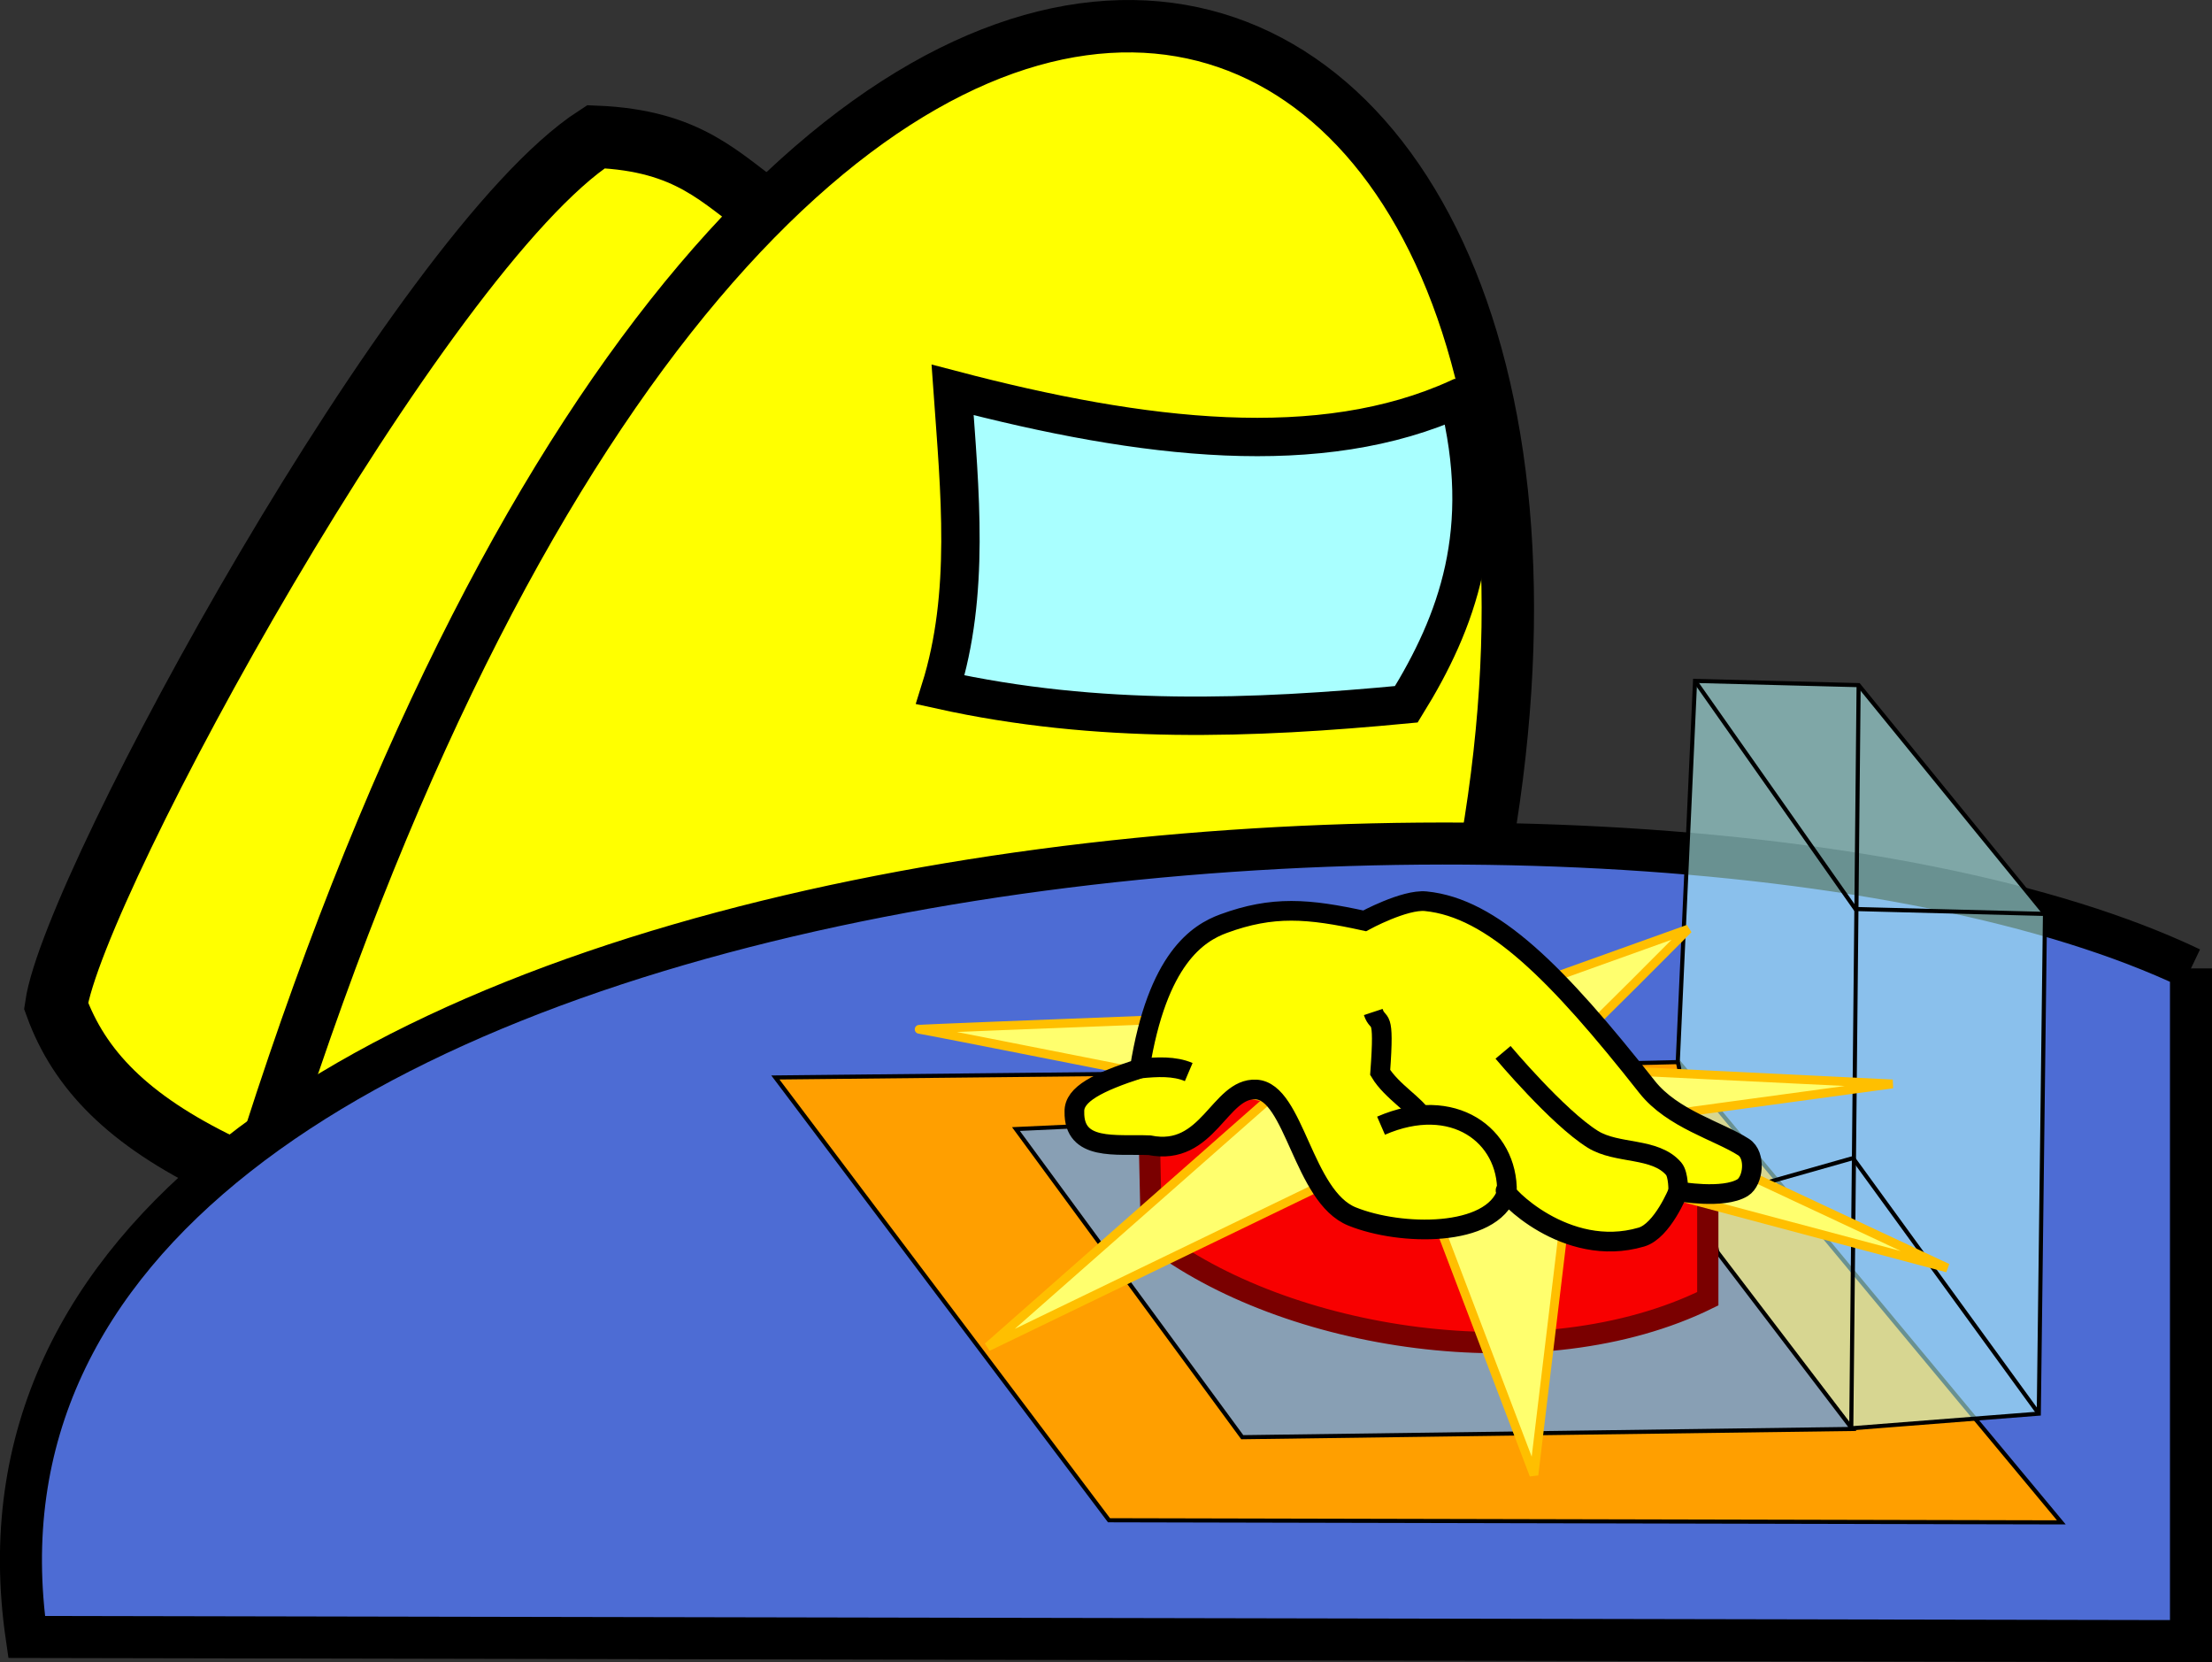 <?xml version="1.0" encoding="UTF-8" standalone="no"?>
<svg
   xmlns:dc="http://purl.org/dc/elements/1.1/"
   xmlns:cc="http://creativecommons.org/ns#"
   xmlns:rdf="http://www.w3.org/1999/02/22-rdf-syntax-ns#"
   xmlns:svg="http://www.w3.org/2000/svg"
   xmlns="http://www.w3.org/2000/svg"
   xmlns:sodipodi="http://sodipodi.sourceforge.net/DTD/sodipodi-0.dtd"
   xmlns:inkscape="http://www.inkscape.org/namespaces/inkscape"
   width="153.253mm"
   height="115.137mm"
   viewBox="0 0 153.253 115.137"
   version="1.1"
   id="svg8"
   inkscape:version="1.0.1 (1.0.1+r73)"
   sodipodi:docname="admin.svg">
  <rect x="0" y="0" width="153.253" height="115.137" fill="#333333" stroke="none"/>
  <defs
     id="defs2">
    <filter
       inkscape:label="Opacity"
       style="color-interpolation-filters:sRGB"
       id="filter92">
      <feColorMatrix
         values="1 0 0 0 0 0 1 0 0 0 0 0 1 0 0 0 0 0 5 -1 "
         result="colormatrix"
         id="feColorMatrix88" />
      <feComposite
         in2="colormatrix"
         operator="arithmetic"
         k2="0.644"
         result="composite"
         id="feComposite90"
         k1="0"
         k3="0"
         k4="0" />
    </filter>
  </defs>
  <sodipodi:namedview
     id="base"
     pagecolor="#ffffff"
     bordercolor="#666666"
     borderopacity="1.0"
     inkscape:pageopacity="0.0"
     inkscape:pageshadow="2"
     inkscape:zoom="0.49497475"
     inkscape:cx="250.42948"
     inkscape:cy="199.22753"
     inkscape:document-units="mm"
     inkscape:current-layer="layer2"
     inkscape:document-rotation="0"
     showgrid="false"
     fit-margin-top="0"
     fit-margin-left="0"
     fit-margin-right="0"
     fit-margin-bottom="0"
     inkscape:window-width="1366"
     inkscape:window-height="698"
     inkscape:window-x="0"
     inkscape:window-y="27"
     inkscape:window-maximized="1" />
  <g
     inkscape:label="Layer 1"
     inkscape:groupmode="layer"
     id="layer1"
     transform="translate(-15.027,-45.383)" />
  <g
     inkscape:groupmode="layer"
     id="layer2"
     inkscape:label="trace"
     transform="translate(-15.027,-45.383)">
    <path
       style="opacity:1;fill:#ffff00;fill-opacity:1;stroke:#000000;stroke-width:4.314;stroke-linecap:butt;stroke-linejoin:miter;stroke-miterlimit:4;stroke-dasharray:none;stroke-opacity:1"
       d="M 68.103,59.957 C 64.958,57.785 62.84,55.117 56.313,54.855 44.148,62.727 20.143,106.586 18.911,115.052 c 1.609,4.416 4.967,7.915 11.533,11.08"
       id="path941"
       sodipodi:nodetypes="cccc" />
    <path
       style="fill:#ffff00;fill-opacity:1;stroke:#000000;stroke-width:3.629;stroke-linecap:butt;stroke-linejoin:miter;stroke-miterlimit:4;stroke-dasharray:none;stroke-opacity:1"
       d="M 33.697,124.178 C 69.122,13.788 129.657,36.065 118.035,103.859"
       id="path116"
       sodipodi:nodetypes="cc" />
    <path
       style="fill:#4d6cd4;fill-opacity:1;stroke:#000000;stroke-width:2.912;stroke-linecap:butt;stroke-linejoin:miter;stroke-miterlimit:4;stroke-dasharray:none;stroke-opacity:1"
       d="m 166.824,112.461 v 46.601 L 16.873,158.773 C 8.745,102.943 128.332,94.098 166.824,112.461 Z"
       id="path24"
       sodipodi:nodetypes="cccc" />
    <path
       style="opacity:1;fill:#ff9f00;fill-opacity:1;stroke:#000000;stroke-width:0.285px;stroke-linecap:butt;stroke-linejoin:miter;stroke-opacity:1"
       d="m 99.62,119.696 -30.873,0.321 23.115,30.671 65.979,0.147 -26.508,-31.884 z"
       id="path972" />
    <g
       id="g988"
       transform="matrix(1.078,0,0,1.078,-55.324,16.982)">
      <path
         style="fill:#b8ffff;fill-opacity:0.569;stroke:#000000;stroke-width:0.265px;stroke-linecap:butt;stroke-linejoin:miter;stroke-opacity:1"
         d="m 184.241,118.123 12.052,-0.942 0.398,-32.112 -11.976,-14.699 -10.514,-0.271 -1.111,24.457 2.572,12.406 z"
         id="path976" />
      <path
         style="fill:none;stroke:#000000;stroke-width:0.265px;stroke-linecap:butt;stroke-linejoin:miter;stroke-opacity:1"
         d="m 174.201,70.1 10.309,14.656 12.181,0.314"
         id="path978" />
      <path
         style="fill:none;stroke:#000000;stroke-width:0.265px;stroke-linecap:butt;stroke-linejoin:miter;stroke-opacity:1"
         d="m 184.714,70.371 -0.473,47.752"
         id="path980" />
      <path
         style="fill:none;stroke:#000000;stroke-width:0.265px;stroke-linecap:butt;stroke-linejoin:miter;stroke-opacity:1"
         d="m 196.292,117.182 -11.939,-16.421 -9.396,2.666"
         id="path982"
         sodipodi:nodetypes="ccc" />
    </g>
    <path
       style="fill:#889fb4;fill-opacity:1;stroke:#000000;stroke-width:0.285px;stroke-linecap:butt;stroke-linejoin:miter;stroke-opacity:1"
       d="m 85.415,123.591 15.678,21.344 42.264,-0.571 -17.281,-22.657 z"
       id="path974" />
    <path
       style="opacity:1;fill:#f80000;fill-opacity:1;stroke:#7a0000;stroke-width:1.472;stroke-linecap:butt;stroke-linejoin:miter;stroke-miterlimit:4;stroke-dasharray:none;stroke-opacity:1"
       d="m 94.666,124.712 0.137,6.368 c 9.275,7.175 26.987,9.947 38.544,4.265 V 128.514 c -2.038,-6.29 -21.234,-22.99 -38.681,-3.802"
       id="path968"
       sodipodi:nodetypes="ccccc" />
    <path
       style="fill:#ffff6e;fill-opacity:1;stroke:#ffbf00;stroke-width:0.609;stroke-linecap:butt;stroke-linejoin:miter;stroke-miterlimit:4;stroke-dasharray:none;stroke-opacity:1"
       d="m 103.001,121.466 -19.541,17.21 29.115,-14.077 8.726,22.948 2.555,-21.278 26.092,6.945 -21.966,-10.277 18.166,-2.473 -29.457,-1.44 c 0,0 7.168,-1.362 7.491,-1.547 0.323,-0.185 7.818,-7.739 7.818,-7.739 l -15.239,5.457 c 0,0 -38.483,1.45 -38.049,1.487 0.434,0.037 24.289,4.784 24.289,4.784 z"
       id="path970" />
    <path
       style="fill:#ffff00;fill-opacity:1;stroke:#000000;stroke-width:1.364;stroke-linecap:butt;stroke-linejoin:miter;stroke-miterlimit:4;stroke-dasharray:none;stroke-opacity:1"
       d="m 110.709,123.357 c 4.999,-2.173 8.796,0.67 8.725,4.615 -1.047,3.131 -7.375,3.032 -10.732,1.674 -3.408,-1.378 -3.989,-8.657 -6.651,-8.796 -2.552,-0.133 -3.299,4.685 -7.386,3.861 -2.324,-0.092 -5.251,0.428 -5.201,-2.325 -0.038,-1.208 1.642,-2.048 4.528,-2.987 1.223,-7.644 4.046,-9.389 5.807,-10.037 3.403,-1.251 5.865,-1.052 9.774,-0.194 0,0 2.761,-1.504 4.237,-1.358 4.608,0.457 9.082,4.935 15.331,12.862 1.751,2.221 4.962,3.055 6.69,4.17 0.87,0.561 0.669,2.347 -0.069,2.804 -1.332,0.824 -4.461,0.259 -4.461,0.259 0,0 -1.095,2.739 -2.555,3.168 -5.264,1.547 -9.652,-3.126 -9.402,-3.241"
       id="path948"
       sodipodi:nodetypes="ccascccscsssscsc" />
    <path
       style="fill:none;fill-opacity:1;stroke:#000000;stroke-width:1.364;stroke-linecap:butt;stroke-linejoin:miter;stroke-miterlimit:4;stroke-dasharray:none;stroke-opacity:1"
       d="m 93.992,119.4 c 1.214,-0.125 2.4,-0.18 3.393,0.242"
       id="path950"
       sodipodi:nodetypes="cc" />
    <path
       style="fill:none;fill-opacity:1;stroke:#000000;stroke-width:1.364;stroke-linecap:butt;stroke-linejoin:miter;stroke-miterlimit:4;stroke-dasharray:none;stroke-opacity:1"
       d="m 119.162,118.277 c 0,0 3.768,4.488 6.211,6.018 1.687,1.057 4.313,0.536 5.611,2.046 0.347,0.404 0.316,1.567 0.316,1.567"
       id="path952"
       sodipodi:nodetypes="caac" />
    <path
       style="fill:none;fill-opacity:1;stroke:#000000;stroke-width:1.364;stroke-linecap:butt;stroke-linejoin:miter;stroke-miterlimit:4;stroke-dasharray:none;stroke-opacity:1"
       d="m 110.169,115.482 c 0.355,1.081 0.805,-0.211 0.48,4.185 0.772,1.297 2.587,2.36 2.869,3.072"
       id="path946"
       sodipodi:nodetypes="ccc" />
    <path
       style="fill:#a9ffff;fill-opacity:1;stroke:#000000;stroke-width:2.658;stroke-linecap:butt;stroke-linejoin:miter;stroke-miterlimit:4;stroke-dasharray:none;stroke-opacity:1"
       d="m 116.066,72.961 c -9.522,4.341 -21.797,2.903 -35.042,-0.574 0.502,7.038 1.237,14.109 -0.853,20.775 10.919,2.418 21.628,2.022 32.291,1.005 3.528,-5.705 5.908,-12.083 3.605,-21.206 z"
       id="path966"
       sodipodi:nodetypes="ccccc" />
  </g>
</svg>
